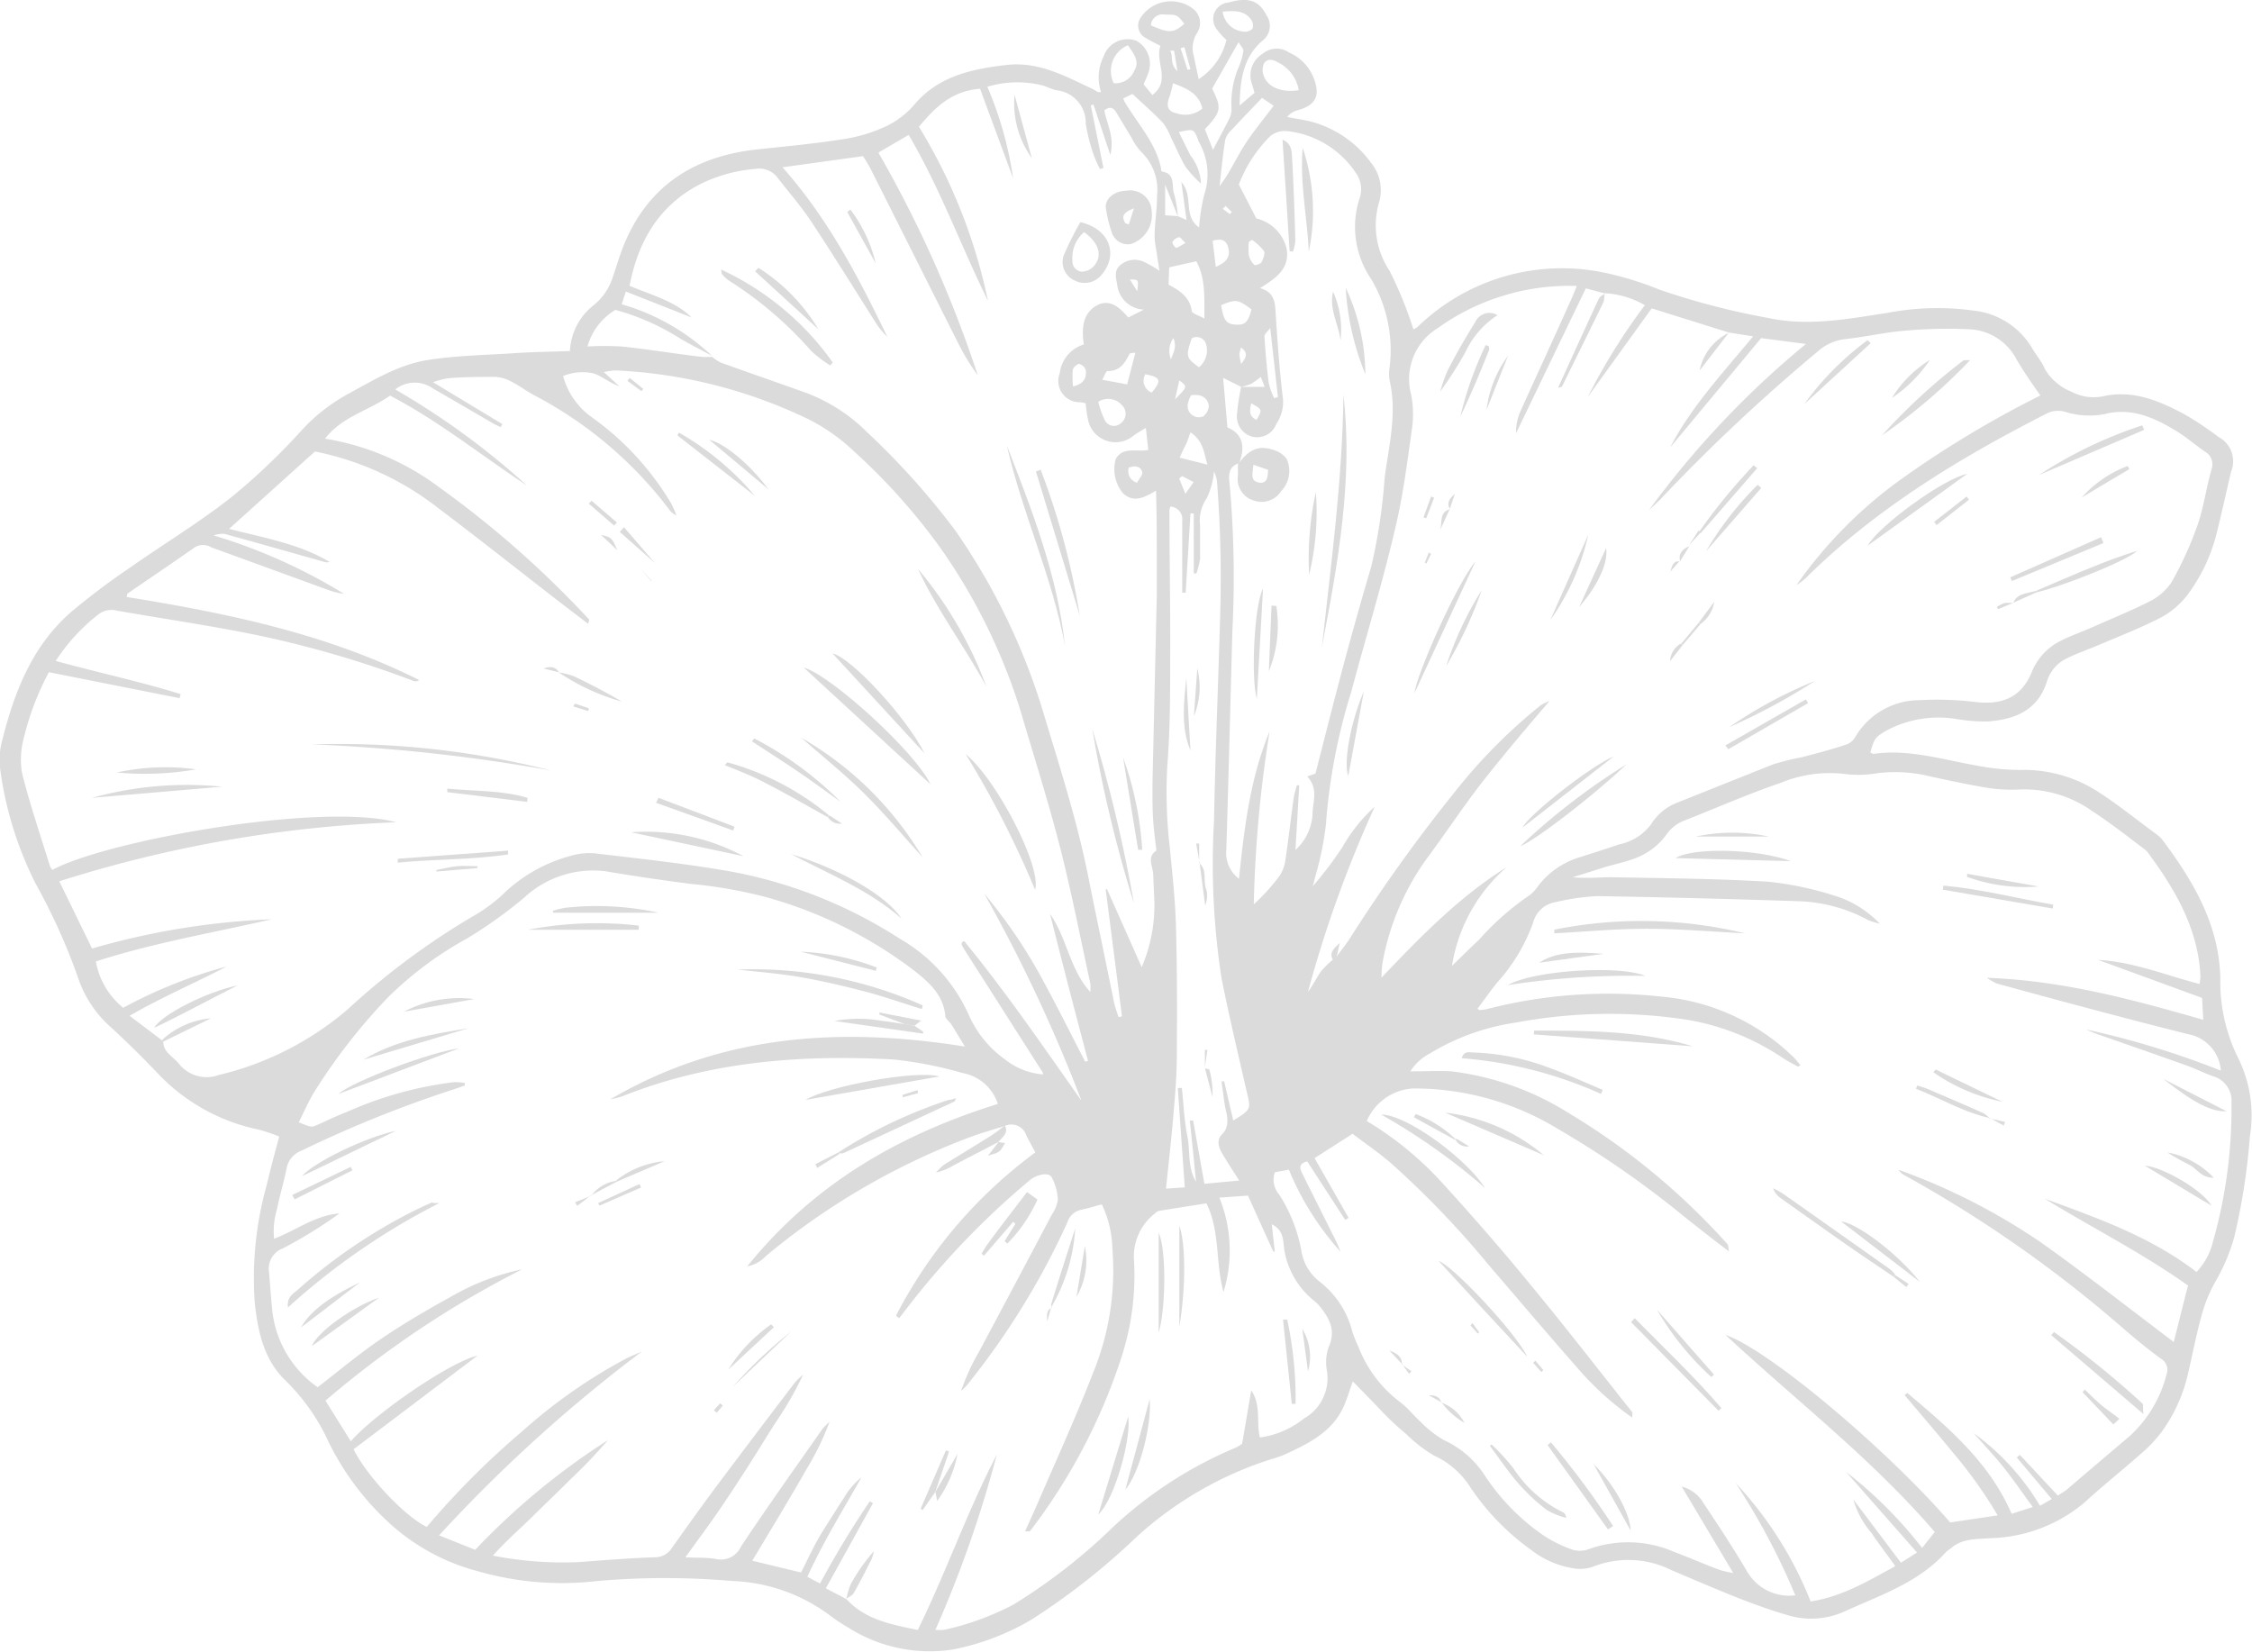 <svg xmlns="http://www.w3.org/2000/svg" viewBox="0 0 177.82 130.45"><defs><style>.cls-1{fill:#dbdbdb;}</style></defs><g id="Layer_2" data-name="Layer 2"><g id="OBJECTS"><path class="cls-1" d="M45,27.72a4.91,4.91,0,0,1,1.9-3.64,4.62,4.62,0,0,0,1.47-2.15c.27-.78.5-1.58.8-2.36,1.88-4.81,5.54-7.22,10.61-7.77,2.31-.25,4.64-.46,6.93-.83a12.24,12.24,0,0,0,3.4-1.07,6.8,6.8,0,0,0,2.14-1.7C74.14,6,76.74,5.45,79.47,5.13,82,4.84,84.08,6,86.22,7c.17.08.32.19.48.27a1.27,1.27,0,0,0,.24,0,3.7,3.7,0,0,1,.2-2.81,2,2,0,0,1,2.59-1.24,2.08,2.08,0,0,1,.91,2.62c-.08.26-.21.5-.34.82l.69.84c1.51-1.13.18-2.61.64-3.88-.4-.21-.78-.38-1.12-.6a1.1,1.1,0,0,1-.42-1.66,2.87,2.87,0,0,1,4-.75,1.43,1.43,0,0,1,.43,2,2.2,2.2,0,0,0-.25,1.84c.11.57.24,1.14.38,1.8a5.12,5.12,0,0,0,2.19-3.09,6.1,6.1,0,0,1-.79-.88A1.31,1.31,0,0,1,97,.2c1.56-.45,2.41-.17,3,1a1.46,1.46,0,0,1-.3,2c-1.5,1.29-1.78,3-1.82,5.13l1.18-1c-.09-.32-.17-.58-.25-.83a2,2,0,0,1,.91-2.27,1.71,1.71,0,0,1,2.07-.08,3.65,3.65,0,0,1,2,2.17c.45,1.28.05,2-1.28,2.37a1.54,1.54,0,0,0-.87.55c.62.12,1.25.21,1.87.36a8.6,8.6,0,0,1,4.74,3.24,3.44,3.44,0,0,1,.64,3.15,6.45,6.45,0,0,0,.83,5.39A31,31,0,0,1,111.6,26a1.11,1.11,0,0,0,.33-.18A16.35,16.35,0,0,1,127,21.6a25.54,25.54,0,0,1,4,1.26,58.22,58.22,0,0,0,8.63,2.25c3.19.68,6.3.07,9.43-.41a21,21,0,0,1,6.81-.17,6.11,6.11,0,0,1,4.61,3c.33.56.77,1.06,1,1.64a4.3,4.3,0,0,0,2.1,1.77,3.74,3.74,0,0,0,2.67.31c2.31-.44,4.31.44,6.25,1.47a25.81,25.81,0,0,1,2.67,1.78,2.17,2.17,0,0,1,1,2.74c-.37,1.56-.71,3.14-1.1,4.7a13.66,13.66,0,0,1-2.32,5,6.64,6.64,0,0,1-2.08,1.8c-1.56.81-3.21,1.45-4.83,2.14-.86.37-1.74.67-2.57,1.07a3,3,0,0,0-1.63,1.82c-.71,2.32-2.54,3.05-4.72,3.2a13.48,13.48,0,0,1-2.36-.18,8.7,8.7,0,0,0-5.68.94c-.81.5-.88.57-1.2,1.7.08,0,.17.11.24.1,2.8-.4,5.45.45,8.15.92a18.37,18.37,0,0,0,3.46.35,10.77,10.77,0,0,1,6.21,1.77c1.55,1,3,2.18,4.5,3.28a2.54,2.54,0,0,1,.51.47c2.44,3.27,4.48,6.7,4.57,10.94a13.5,13.5,0,0,0,1.41,6.29,10.19,10.19,0,0,1,.92,6.2,50.68,50.68,0,0,1-1.23,7.93,15.06,15.06,0,0,1-1.51,3.56,11.5,11.5,0,0,0-1.08,2.67c-.43,1.56-.73,3.15-1.1,4.72a12.52,12.52,0,0,1-2.09,4.5,11.39,11.39,0,0,1-1.63,1.7c-1.46,1.29-3,2.51-4.42,3.82a12,12,0,0,1-7.42,2.81c-1.11.09-2.25,0-3.16.83a3,3,0,0,0-.34.25c-2.18,2.45-5.24,3.43-8.1,4.74a6.38,6.38,0,0,1-4.51.23c-1.29-.37-2.56-.84-3.82-1.33-1.77-.7-3.52-1.46-5.27-2.2a7.61,7.61,0,0,0-6.23-.25,3.15,3.15,0,0,1-1.62.09,7.24,7.24,0,0,1-3.27-1.47,19.1,19.1,0,0,1-4.81-5,6.64,6.64,0,0,0-2.8-2.41,11.05,11.05,0,0,1-2.19-1.69c-.71-.59-1.39-1.22-2-1.87s-1.47-1.52-2.23-2.3c-.24.66-.44,1.35-.73,2-.9,2-2.77,2.91-4.64,3.77a7.61,7.61,0,0,1-1,.35,28.63,28.63,0,0,0-10.67,6.13,54.67,54.67,0,0,1-8.3,6.54,19.46,19.46,0,0,1-6.23,2.38,12,12,0,0,1-8.29-1.74,15.13,15.13,0,0,1-1.5-1,13.7,13.7,0,0,0-7.66-2.67,61.63,61.63,0,0,0-10.61,0,24,24,0,0,1-9.42-.76,16.6,16.6,0,0,1-7.23-4,21.41,21.41,0,0,1-4.59-6.21A16.08,16.08,0,0,0,22.53,109c-1.69-1.64-2.16-3.83-2.41-6.07a27.19,27.19,0,0,1,.93-9.32c.3-1.25.62-2.49,1-3.86a12.93,12.93,0,0,0-1.62-.55,15.18,15.18,0,0,1-8.11-4.59c-1.16-1.2-2.34-2.38-3.57-3.5a9,9,0,0,1-2.58-3.89,48.38,48.38,0,0,0-3.36-7.45A28.35,28.35,0,0,1,0,60.63a5.82,5.82,0,0,1,.18-2.19C1.14,54.62,2.55,51,5.6,48.34a55.37,55.37,0,0,1,4.67-3.52c2.66-1.87,5.46-3.56,8-5.56A50.94,50.94,0,0,0,23.8,34a14.15,14.15,0,0,1,3.57-2.83c2.09-1.13,4.13-2.41,6.52-2.76,2.06-.31,4.16-.37,6.25-.49C41.72,27.8,43.29,27.78,45,27.72ZM93,17.07l.69.3c-.14-1-.26-1.91-.41-3,1,1.12.1,2.67,1.4,3.59a15.25,15.25,0,0,1,.41-2.6,5.09,5.09,0,0,0-.46-4.21L94.59,11c-.34-.83-.34-.83-1.51-.57L94,12.28a3.83,3.83,0,0,1,.83,2.22,9.85,9.85,0,0,1-1.21-1.31c-.44-.75-.77-1.56-1.16-2.34a4.67,4.67,0,0,0-.66-1.18c-.72-.75-1.51-1.44-2.38-2.25l-.73.35c.06.14.07.19.09.23,1,1.72,2.48,3.24,2.9,5.3,0,.09,0,.24.09.25,1.09.18.71,1.16.94,1.77A8.51,8.51,0,0,1,93,17.08l-1-2.5V17ZM97.8,36.58c-.86.33-.78,1-.7,1.74a83.12,83.12,0,0,1,.21,11.49c-.16,5.77-.3,11.54-.48,17.3a2.55,2.55,0,0,0,1,2.28c.42-4,.88-7.94,2.42-11.64A99.19,99.19,0,0,0,99,71.41a16,16,0,0,0,2-2.2,2.94,2.94,0,0,0,.49-1.26c.25-1.64.43-3.29.66-4.94.05-.35.17-.68.25-1l.19,0-.3,5.11a4.15,4.15,0,0,0,1.35-2.81c0-1,.5-2-.42-3l.65-.22c.74-2.89,1.46-5.75,2.22-8.6.7-2.59,1.42-5.17,2.18-7.73a44.45,44.45,0,0,0,1.06-7c.33-2.55,1-5.09.4-7.69a3.19,3.19,0,0,1,0-1.11,11,11,0,0,0-1.47-6.94,7.29,7.29,0,0,1-.92-6.32,2.19,2.19,0,0,0-.25-2,7.49,7.49,0,0,0-5.39-3.34,1.84,1.84,0,0,0-1.4.39,10.8,10.8,0,0,0-2.48,3.82l1.38,2.68a3.21,3.21,0,0,1,2.4,2.43c.24,1.54-.85,2.3-2.11,3.07,1,.28,1.17.93,1.22,1.72.15,2.35.31,4.7.59,7a3,3,0,0,1-.52,2,1.61,1.61,0,0,1-1.94,1,1.64,1.64,0,0,1-1.17-1.7A17.81,17.81,0,0,1,98,30.55h1.86l-.31-.79a6.05,6.05,0,0,1-.76.55,5,5,0,0,1-.78.24l-1.43-.71.34,3.91c1.27.53,1.41,1.6.9,2.88Zm-41.57-8.4a3.64,3.64,0,0,0,.68.45c2.14.77,4.28,1.51,6.43,2.28a13.49,13.49,0,0,1,5.15,3.24,59.37,59.37,0,0,1,6.94,7.74,50.75,50.75,0,0,1,7,14.53c1.29,4.29,2.67,8.55,3.54,13,.65,3.26,1.35,6.51,2,9.76a11.58,11.58,0,0,0,.36,1.14l.26-.07c-.42-3.32-.85-6.65-1.28-10l.09-.06,2.75,6.18a12.39,12.39,0,0,0,1-5.2l-.09-2.07c0-.66-.55-1.39.25-1.94-.08-.69-.17-1.37-.23-2.06S91,63.6,91,62.87c0-.33,0-.65,0-1q.17-7.41.34-14.81c0-1,0-1.94,0-2.91,0-1.73,0-3.47-.06-5.41-1,.61-1.79.95-2.6.22a3,3,0,0,1-.58-2.72c.57-1,1.66-.53,2.57-.71l-.19-1.74a10.71,10.71,0,0,0-1,.63,2.21,2.21,0,0,1-3.58-1.34,9.59,9.59,0,0,1-.17-1.23,2.56,2.56,0,0,0-.41-.09,1.68,1.68,0,0,1-1.64-2.29,2.7,2.7,0,0,1,1.9-2.27c-.2-1.32-.07-2.54,1.12-3.13,1-.47,1.75.26,2.39,1l1.23-.62a2.22,2.22,0,0,1-2.11-2c-.1-.54-.26-1.11.27-1.53a1.73,1.73,0,0,1,1.85-.24,9.75,9.75,0,0,1,1.22.7c-.11-.74-.2-1.27-.28-1.81a5,5,0,0,1-.1-.94c0-1,.2-2.1.19-3.16A4.16,4.16,0,0,0,90.12,12a4.6,4.6,0,0,1-.78-1.14c-.41-.67-.81-1.35-1.21-2-.24-.4-.54-.45-.93-.15.18,1.07.83,2.09.47,3.52L86.34,8.25l-.21.07,1,4.94-.27.09a9.29,9.29,0,0,1-.52-1.17,14.79,14.79,0,0,1-.61-2.42,2.57,2.57,0,0,0-2.29-2.63c-.4-.07-.78-.3-1.18-.4a8.27,8.27,0,0,0-4.3.12A28.61,28.61,0,0,1,80,14.09c-.87-2.37-1.75-4.73-2.61-7.08-2.27.17-3.58,1.5-4.83,3a43.18,43.18,0,0,1,5.45,13.74c-2.14-4.33-3.78-8.89-6.26-13.1l-2.39,1.4a94.9,94.9,0,0,1,7.85,17.59,17.68,17.68,0,0,1-1.56-2.56c-2.31-4.58-4.6-9.17-6.91-13.75a11.26,11.26,0,0,0-.6-1l-6.35.88c3.62,4.09,6,8.68,8.27,13.38a5.86,5.86,0,0,1-1-1.25c-1.66-2.62-3.29-5.25-5-7.84-.79-1.19-1.74-2.28-2.62-3.41a1.81,1.81,0,0,0-1.81-.75,11.89,11.89,0,0,0-4.4,1.23c-3.25,1.71-4.85,4.53-5.52,8,1.76.74,3.56,1.19,4.9,2.5l-5.19-2.05-.33,1c.47.16.88.27,1.26.42a17.42,17.42,0,0,1,5.86,3.65c-.85-.46-1.71-.89-2.54-1.38a18.67,18.67,0,0,0-5.08-2.24,4.91,4.91,0,0,0-2.2,2.89,23.9,23.9,0,0,1,2.69,0c2,.21,3.95.53,5.92.77A5.87,5.87,0,0,0,56.23,28.18Zm80.29-1.92,0,0-6.1-1.91-5.05,7a48.35,48.35,0,0,1,4.51-7.25,7.08,7.08,0,0,0-3.24-.95l0,0-1.42-.38c-1.89,3.91-3.7,7.68-5.51,11.44a4,4,0,0,1,.34-1.72c1.33-2.95,2.69-5.88,4-8.82.15-.32.27-.64.46-1.09a17.84,17.84,0,0,0-11,3.34,4.71,4.71,0,0,0-2.08,5.26,8.17,8.17,0,0,1,.07,2.61c-.38,2.69-.72,5.41-1.35,8-1,4.3-2.31,8.55-3.45,12.83a46.23,46.23,0,0,0-2,10.44,23.65,23.65,0,0,1-.78,3.92c-.08.33-.17.65-.26,1A29.4,29.4,0,0,0,106,66.89a12.79,12.79,0,0,1,2.55-3.19,94.55,94.55,0,0,0-5.27,14.62c.38-.5.65-1.07,1-1.58a7,7,0,0,1,.94-.94l.29-.23c.33-.45.68-.88,1-1.35a126.74,126.74,0,0,1,8.32-11.63,42.58,42.58,0,0,1,6.84-6.91,4,4,0,0,1,.68-.32c-1.72,2-3.41,4-5,6s-3,4.15-4.5,6.18a20.1,20.1,0,0,0-3.7,8.57,10.52,10.52,0,0,0-.07,1.09c3.17-3.32,6.18-6.41,9.91-8.74a13,13,0,0,0-4.34,7.81c.81-.79,1.47-1.44,2.14-2.07a21.41,21.41,0,0,1,3.94-3.48,2.59,2.59,0,0,0,.67-.69,6.49,6.49,0,0,1,3.37-2.35c1-.32,2-.63,3.06-1a4.16,4.16,0,0,0,2.54-1.59,4.18,4.18,0,0,1,2.12-1.73c2.5-1,5-2,7.51-3a19.81,19.81,0,0,1,2.3-.57c1.17-.31,2.34-.61,3.49-1a1.35,1.35,0,0,0,.71-.6,5.87,5.87,0,0,1,5-2.9,25.77,25.77,0,0,1,4.72.17c2.07.18,3.45-.53,4.21-2.39a4.71,4.71,0,0,1,2.19-2.42c.86-.45,1.79-.76,2.68-1.16,1.49-.66,3-1.27,4.43-2A4.44,4.44,0,0,0,171.45,46a27.79,27.79,0,0,0,2.06-4.51c.5-1.42.7-3,1.11-4.41a1.16,1.16,0,0,0-.52-1.42c-.84-.58-1.61-1.27-2.5-1.77-1.67-1-3.43-1.71-5.43-1.19a6.46,6.46,0,0,1-3.18-.2,2,2,0,0,0-1.45.19c-6.91,3.53-13.48,7.52-19,13a4.76,4.76,0,0,1-.68.5,35,35,0,0,1,8.61-8.6,81.07,81.07,0,0,1,10.64-6.36c-.7-1-1.36-1.94-1.91-2.9A4.4,4.4,0,0,0,155.46,26a36.45,36.45,0,0,0-5,.11c-1.58.12-3.13.49-4.7.66a3.91,3.91,0,0,0-2.25,1,143.08,143.08,0,0,0-12.37,11.62c-.3.31-.63.6-.94.9a72,72,0,0,1,12.4-13.13l-3.54-.46-7.18,8.63c1.65-3.2,4.11-5.82,6.55-8.77ZM12.78,82.14l.11.11c0,.85.79,1.19,1.24,1.75a2.78,2.78,0,0,0,3.13.89,24.27,24.27,0,0,0,10.21-5.2,57.85,57.85,0,0,1,9.81-7.3,12.5,12.5,0,0,0,2.67-2A12.16,12.16,0,0,1,45,67.6a5.1,5.1,0,0,1,2.2-.19c3.51.42,7,.79,10.51,1.41a37,37,0,0,1,13.38,5.33,13.13,13.13,0,0,1,5.41,6,8.5,8.5,0,0,0,2.85,3.5,5.5,5.5,0,0,0,3,1.19.61.61,0,0,0,0-.13l-6.12-9.6c-.1-.15-.19-.31-.28-.47a.23.23,0,0,1,0-.14.21.21,0,0,1,0-.11s.06,0,.18-.08c3.29,4,6.24,8.33,9.26,12.6a122.21,122.21,0,0,0-7.67-16.34,40.55,40.55,0,0,1,4.38,6.38c1.25,2.27,2.4,4.59,3.59,6.89l.22-.07c-1-3.8-2-7.6-3-11.61,1.38,2,1.54,4.36,3.18,6.17a3.82,3.82,0,0,0,0-.69c-.78-3.56-1.47-7.14-2.37-10.67s-2.09-7.28-3.16-10.91A46,46,0,0,0,74.35,43.4a48.35,48.35,0,0,0-6.82-7.67,15.28,15.28,0,0,0-3.6-2.58,39.08,39.08,0,0,0-15.31-3.9,5.49,5.49,0,0,0-.94.13l1.21,1.11c-.75-.25-1.35-.78-2-1a4.1,4.1,0,0,0-2.43.2,5.88,5.88,0,0,0,2.19,3.2A22.44,22.44,0,0,1,53,39.76a7.72,7.72,0,0,1,.41.93,1.27,1.27,0,0,1-.58-.47,31.94,31.94,0,0,0-10.63-9c-.61-.32-1.17-.75-1.79-1.07a3,3,0,0,0-1.28-.39c-1.26,0-2.52,0-3.77.11a6.89,6.89,0,0,0-1.17.31l5.48,3.31-.14.24c-.22-.11-.45-.21-.67-.34-1.57-.91-3.13-1.83-4.7-2.73a2.47,2.47,0,0,0-2.95.09,60.33,60.33,0,0,1,10.4,7.59c-3.61-2.38-7-5.12-10.81-7.1-1.7,1.2-3.8,1.65-5.13,3.4a20.51,20.51,0,0,1,9,3.83A79,79,0,0,1,46.52,48.92s0,.13-.09.33l-1.89-1.44c-3.34-2.58-6.65-5.21-10-7.74a23.26,23.26,0,0,0-9.67-4.42l-6.78,6.11c2.73.71,5.5,1.16,7.93,2.61a.65.65,0,0,1-.41,0c-2.64-.74-5.28-1.5-7.92-2.22a2.26,2.26,0,0,0-.82.13,43.56,43.56,0,0,1,10.29,4.61,5.72,5.72,0,0,1-1.31-.33l-9.17-3.34a1.24,1.24,0,0,0-1.3,0c-1.75,1.23-3.52,2.42-5.28,3.63-.06,0-.06.16-.1.29,8,1.29,15.83,2.91,23.1,6.56a.49.49,0,0,1-.42.08,82.17,82.17,0,0,0-12.3-3.61c-3.69-.76-7.42-1.3-11.14-1.95a1.68,1.68,0,0,0-1.45.28A14.87,14.87,0,0,0,4.4,52.19c3.34.92,6.65,1.62,9.86,2.62l-.08.32L3.86,53.08a21.72,21.72,0,0,0-2,5.28,6.32,6.32,0,0,0-.11,2.73c.62,2.46,1.44,4.86,2.19,7.29a1.1,1.1,0,0,0,.2.31c4.26-2.32,21.22-5.36,27.14-3.76A100.51,100.51,0,0,0,4.68,69.59L7.27,74.9a59.07,59.07,0,0,1,14.18-2.31c-4.64,1.07-9.34,1.86-13.88,3.33a6.06,6.06,0,0,0,2.16,3.66,36.88,36.88,0,0,1,8.17-3.26c-2.48,1.29-5.06,2.39-7.67,3.89Zm54.05,44.13,0,0c1.51,1.64,3.54,2,5.64,2.44,2.27-4.64,3.92-9.4,6.24-13.85a92.83,92.83,0,0,1-4.85,13.84,3.76,3.76,0,0,0,.68,0,21.65,21.65,0,0,0,5.49-2,45.31,45.31,0,0,0,7.89-6.15,32.62,32.62,0,0,1,9.66-6.24,3.61,3.61,0,0,0,.5-.31l.72-4.21c.82,1.22.37,2.53.69,3.72a7.08,7.08,0,0,0,3.46-1.49,3.66,3.66,0,0,0,1.83-3.75,3.64,3.64,0,0,1,.13-1.89c.63-1.39,0-2.39-.82-3.37a5,5,0,0,0-.42-.37,6.54,6.54,0,0,1-2.25-3.88c-.12-.72,0-1.6-1-2.09l.24,2.16h-.12l-2-4.42-2.26.16a11.08,11.08,0,0,1,.33,7.45c-.65-2.29-.25-4.78-1.35-7l-3.73.59a.74.74,0,0,0-.35.22,4.3,4.3,0,0,0-1.65,3.49,20.89,20.89,0,0,1-1,7.92,45.91,45.91,0,0,1-7.21,13.68s-.15,0-.38,0c.32-.71.62-1.36.9-2,1.5-3.48,3.08-6.93,4.45-10.46a21.35,21.35,0,0,0,1.54-9.91A8.44,8.44,0,0,0,87,95.1c-.57.15-1.1.32-1.64.43a1.44,1.44,0,0,0-1.08,1,60.18,60.18,0,0,1-7.92,12.84,4.09,4.09,0,0,1-.47.46,17.3,17.3,0,0,1,1.39-3.05q2.91-5.44,5.79-10.9a2.65,2.65,0,0,0,.46-1.15,4.14,4.14,0,0,0-.5-1.79c-.23-.39-1.19-.21-1.75.28A64.33,64.33,0,0,0,71.84,103L71,104.09l-.25-.2A37.18,37.18,0,0,1,81.75,91c-.28-.53-.51-.94-.71-1.34a1.24,1.24,0,0,0-1.7-.75h0c-1,.32-2,.59-2.92.95a55.76,55.76,0,0,0-15.93,9.31A2.73,2.73,0,0,1,59,100c5.31-6.59,12.1-10.43,19.79-12.83A3.59,3.59,0,0,0,76,84.73a31.19,31.19,0,0,0-5.46-1.07c-7.31-.4-14.52.16-21.41,2.91a7.62,7.62,0,0,1-.94.24c8.72-5.13,18.12-5.74,28-4.17-.41-.66-.73-1.21-1.07-1.75-.15-.23-.46-.43-.48-.66-.14-1.69-1.33-2.7-2.5-3.62a34.43,34.43,0,0,0-11.8-5.81,37.52,37.52,0,0,0-5.76-1c-2.26-.29-4.51-.62-6.76-1a8,8,0,0,0-6.43,2.08,35.74,35.74,0,0,1-4.52,3.23,28.17,28.17,0,0,0-6.24,4.65,46.33,46.33,0,0,0-5.8,7.44c-.47.77-.83,1.61-1.24,2.42,1,.41,1,.42,1.54.17.77-.34,1.52-.71,2.29-1a29.43,29.43,0,0,1,8.44-2.34,5.93,5.93,0,0,1,.84.06v.21l-1,.34a94.1,94.1,0,0,0-11.89,4.8,1.85,1.85,0,0,0-1.18,1.4c-.21,1.08-.55,2.14-.76,3.23a6.11,6.11,0,0,0-.23,2.33c1.8-.7,3.27-1.86,5.16-2a35.6,35.6,0,0,1-4.47,2.76,1.7,1.7,0,0,0-1.09,1.84c.08.92.14,1.84.23,2.76a8.53,8.53,0,0,0,3.61,6.36c1.68-1.29,3.28-2.64,5-3.81s3.61-2.28,5.48-3.31a19.07,19.07,0,0,1,5.67-2.19,78,78,0,0,0-15.53,10.37l2,3.21c1.92-2.2,7.85-6.27,10-6.76l-9.78,7.39c1.07,2.16,4.08,5.33,5.78,6.13A64.78,64.78,0,0,1,41.26,113a41.66,41.66,0,0,1,8.08-5.67c.43-.23.89-.4,1.33-.6a118.18,118.18,0,0,0-16,14.51l2.85,1.14A55.91,55.91,0,0,1,48,113.72a40.51,40.51,0,0,1-2.93,3.07c-1,1-2,1.95-3,2.94s-2.09,1.91-3.15,3.11a28.92,28.92,0,0,0,6.77.51c2-.15,4-.31,6-.38a1.57,1.57,0,0,0,1.37-.75c1.21-1.7,2.42-3.4,3.67-5.07q3-4,6.05-8a5.05,5.05,0,0,1,.63-.59,26.9,26.9,0,0,1-2.13,3.71c-.75,1.17-1.47,2.36-2.22,3.53s-1.56,2.41-2.37,3.59-1.63,2.27-2.57,3.58c1,.06,1.75,0,2.48.15a1.74,1.74,0,0,0,1.91-1c2.07-3.12,4.25-6.17,6.4-9.24a4.85,4.85,0,0,1,.59-.61,21.1,21.1,0,0,1-1.81,3.73c-.71,1.25-1.44,2.48-2.17,3.71l-2.12,3.53,3.85.93c.35-.69.67-1.35,1-2s.77-1.37,1.18-2,.78-1.26,1.2-1.87a5.55,5.55,0,0,1,1.38-1.63c-1.44,2.58-3,5.06-4.26,7.84l1,.53a75,75,0,0,1,3.93-6.49l.25.15-3.72,6.72ZM173.88,78.8l-8.2-3c2.79.15,5.32,1.21,8,1.9a4.07,4.07,0,0,0,.07-.61c-.18-3.77-2-6.86-4.17-9.79a1.86,1.86,0,0,0-.42-.37c-1.31-1-2.6-2-3.94-2.87a9.25,9.25,0,0,0-5.91-1.71,12.41,12.41,0,0,1-2.51-.16c-1.46-.25-2.92-.56-4.38-.88a11.59,11.59,0,0,0-4.15-.26,8.73,8.73,0,0,1-2.65.06,10.14,10.14,0,0,0-5,.7c-2.59.89-5.12,2-7.66,3a3,3,0,0,0-1.31,1,5.38,5.38,0,0,1-2.64,2c-.74.28-1.52.43-2.28.66l-2.54.8c1.08.11,2.1,0,3.11,0,4.1.08,8.21.11,12.3.35a25.85,25.85,0,0,1,5.17,1.08,8.24,8.24,0,0,1,3.66,2.24,5.86,5.86,0,0,1-.9-.28,12.44,12.44,0,0,0-5.34-1.49q-8-.27-16.06-.41a18,18,0,0,0-3.31.48,2.17,2.17,0,0,0-1.75,1.58,14.2,14.2,0,0,1-2.73,4.63c-.6.7-1.12,1.47-1.68,2.21.11.06.15.1.18.1a4.68,4.68,0,0,0,.54-.07,38.26,38.26,0,0,1,13.73-1,17.07,17.07,0,0,1,10.56,4.84c.17.18.32.38.49.59-.12.07-.18.12-.2.1-.4-.22-.81-.43-1.19-.68a19.29,19.29,0,0,0-7.46-3,40.25,40.25,0,0,0-13.63.21,18,18,0,0,0-6.78,2.44,4,4,0,0,0-1.54,1.41c1.23,0,2.26-.06,3.27,0a22.51,22.51,0,0,1,9.25,3.3,54.4,54.4,0,0,1,12.52,10.34c.06.07.05.21.13.58-1.33-1-2.47-1.9-3.59-2.79a76,76,0,0,0-9.95-6.9,21.79,21.79,0,0,0-11.42-3.18,4.25,4.25,0,0,0-3.65,2.57,26.33,26.33,0,0,1,5.9,4.82c2.4,2.63,4.75,5.32,7,8.07,2.75,3.32,5.38,6.73,8.06,10.1.05.07,0,.21,0,.43a23.45,23.45,0,0,1-4.39-4c-2.36-2.68-4.66-5.4-7-8.12a72.14,72.14,0,0,0-7.69-8c-.94-.81-2-1.53-3-2.29l-3,1.92,2.69,4.72-.27.16-3-4.62c-.77.19-.55.63-.37,1,.88,1.78,1.78,3.56,2.66,5.33.13.26.23.54.35.81a22.43,22.43,0,0,1-4.09-6.49l-1.11.21a1.8,1.8,0,0,0,.37,1.79,12.36,12.36,0,0,1,1.72,4.36,3.82,3.82,0,0,0,1.43,2.47,7.21,7.21,0,0,1,2.61,4,11.12,11.12,0,0,0,.47,1.15,9.91,9.91,0,0,0,3.3,4.38c.59.43,1,1,1.6,1.54a8.46,8.46,0,0,0,1.84,1.45,7.62,7.62,0,0,1,3.22,2.77,17.2,17.2,0,0,0,4.64,4.75,10.24,10.24,0,0,0,2.22,1.11,2,2,0,0,0,1.34,0,9.12,9.12,0,0,1,6.81.22c1.22.45,2.42,1,3.63,1.43a8.09,8.09,0,0,0,1,.22l-4.07-6.82a2.78,2.78,0,0,1,1.72,1.3c1.18,1.77,2.35,3.55,3.43,5.38a3.83,3.83,0,0,0,3.82,1.9,54.45,54.45,0,0,0-4.71-8.86,29.49,29.49,0,0,1,5.92,9.35c2.5-.39,4.54-1.62,6.68-2.79-.7-1-1.32-1.79-1.88-2.63a6.87,6.87,0,0,1-1.43-2.64l3.76,5,1.27-.81-5.6-6.36a33.72,33.72,0,0,1,6,6l1-1.26c-5-5.81-11-10.42-16.52-15.56,3.41,1.17,12.71,9,17.74,14.81l3.75-.56a36,36,0,0,0-3.57-5c-1.24-1.52-2.52-3-3.78-4.5l.21-.17c3.23,2.73,6.48,5.46,8.24,9.55l1.67-.54c-.81-1.11-1.51-2.13-2.28-3.1s-1.58-1.82-2.38-2.73a19.36,19.36,0,0,1,5.23,5.73l.93-.53-2.76-3.28.24-.21,3,3.22c.28-.19.53-.33.74-.5,1.65-1.42,3.32-2.83,5-4.26a9.94,9.94,0,0,0,2.85-4.84,1,1,0,0,0-.42-1.19c-1-.72-1.91-1.48-2.83-2.26a99.68,99.68,0,0,0-17.29-12.16,2.6,2.6,0,0,1-.36-.21,1.63,1.63,0,0,1-.27-.31,49.58,49.58,0,0,1,11.41,5.85c3.48,2.49,6.86,5.13,10.32,7.75.38-1.49.75-3,1.13-4.46-3.61-2.56-7.56-4.56-11.33-6.86,4.17,1.53,8.37,3,12,5.79A5.27,5.27,0,0,0,174.75,98a38.52,38.52,0,0,0,1.45-10.94A2,2,0,0,0,174.79,85c-.7-.24-1.37-.59-2.07-.84-2.32-.83-4.64-1.64-7-2.46-.35-.12-.7-.27-1-.41a68.43,68.43,0,0,1,10.64,3.25,3.16,3.16,0,0,0-2.59-2.88c-5-1.25-10.08-2.62-15.11-4a4.82,4.82,0,0,1-.78-.45c6,.22,11.51,1.71,17.09,3.32Zm-76.5,9.68c1.43-.89,1.39-.88,1.07-2.25-.69-3-1.4-6-2-9a59.34,59.34,0,0,1-.59-12.42c.1-5.35.33-10.7.48-16.05a97.12,97.12,0,0,0-.25-10.79,3.17,3.17,0,0,0-.23-.75,6.37,6.37,0,0,1-.56,2.1,3.12,3.12,0,0,0-.54,2.19c0,.87,0,1.75,0,2.63a6.81,6.81,0,0,1-.29,1.14l-.21,0V40.55H94l-.38,6.25h-.27V45.27c0-1.39,0-2.77,0-4.15A1,1,0,0,0,92.42,40a1.36,1.36,0,0,0-.08.28c0,3.83.08,7.66.06,11.49,0,2.91,0,5.82-.23,8.72a37.42,37.42,0,0,0,.19,6.35c.2,2.06.43,4.13.49,6.19.1,3.46.1,6.92.07,10.38,0,1.52-.13,3-.26,4.55-.16,1.92-.38,3.83-.59,5.9l1.48-.1L93,85.91l.32,0c.14,1.26.18,2.54.43,3.78s0,2.49.69,3.62c-.16-1.61-.32-3.22-.49-4.83l.26,0,.89,5,2.75-.26c-.48-.75-.93-1.43-1.34-2.13-.3-.5-.47-1.08,0-1.54s.47-1.1.31-1.76-.25-1.6-.37-2.4l.21,0ZM97.8,3.33,95.71,7c.77,1.54.73,1.82-.57,3.2l.64,1.64c.51-1,.93-1.74,1.32-2.54a1.6,1.6,0,0,0,.14-.78,7.26,7.26,0,0,1,.62-3.34A4.92,4.92,0,0,0,98.18,4C98.21,3.87,98,3.68,97.8,3.33Zm1.85,4.4c-.85.89-1.62,1.68-2.37,2.5a1.73,1.73,0,0,0-.53.78c-.2,1.22-.31,2.45-.45,3.68.78-1,1.29-2.16,1.94-3.19s1.52-2.07,2.33-3.15ZM92.27,22.48c.89.46,1.69,1,1.83,2.07,0,.2.52.34,1,.6,0-1.74.08-3.23-.64-4.52l-2.14.48ZM102.55,7.12a3,3,0,0,0-1.65-2.2c-.4-.24-.85-.31-1.1.1a1.26,1.26,0,0,0,0,1C100.14,6.92,101.24,7.33,102.55,7.12ZM94.94,8.57c-.3-1.24-1.29-1.6-2.32-2a9.55,9.55,0,0,1-.25,1c-.32.79-.19,1.23.57,1.39A2.1,2.1,0,0,0,94.94,8.57Zm-5.87-5a2.2,2.2,0,0,0-1.13,3,1.6,1.6,0,0,0,1.63-1C90,4.88,89.56,4.28,89.07,3.59ZM96.42,24.1c.2,1.2.41,1.48,1.12,1.53s1-.11,1.28-1.2C97.74,23.63,97.59,23.61,96.42,24.1Zm-9.7,7.63a7.67,7.67,0,0,0,.49,1.4.81.81,0,0,0,1.28.3.94.94,0,0,0,.1-1.44A1.45,1.45,0,0,0,86.72,31.73ZM94,34.14c-.15.42-.25.74-.38,1s-.31.61-.47,1l2.19.55C95.05,35.7,95,34.8,94,34.14Zm-5-3.79.65-2.49c-.13,0-.42,0-.47.1-.37.73-.76,1.35-1.72,1.34-.14,0-.27.42-.43.69ZM96.54.92A1.83,1.83,0,0,0,98.2,2.5a.83.83,0,0,0,.7-.24.81.81,0,0,0-.12-.72C98.25.81,97.46.84,96.54.92ZM94.67,29a1.72,1.72,0,0,0,.56-1.83.77.77,0,0,0-1.13-.45C93.62,28.16,93.64,28.24,94.67,29ZM90.88,2c1.42.64,1.79.62,2.63-.12-.59-.77-.59-.71-1.54-.73A.92.92,0,0,0,90.88,2Zm9.42,23.9c-.24.32-.47.5-.46.65.08,1.23.18,2.46.34,3.68a5.46,5.46,0,0,0,.43,1.21l.3-.08C100.71,29.63,100.52,27.88,100.3,25.92Zm-6.25,5.29c-.26.55-.49,1.12.09,1.59a.91.91,0,0,0,.85.11,1.11,1.11,0,0,0,.46-.87C95.33,31.36,94.81,31.1,94.05,31.21ZM96,21.07c.83-.34,1.15-.79,1-1.44s-.48-.83-1.25-.62Zm2.89-2.15-.28.18a5.45,5.45,0,0,0,0,1.07,1.56,1.56,0,0,0,.44.75c.07.06.49-.08.57-.23s.3-.66.19-.86A4.73,4.73,0,0,0,98.84,18.92ZM84.73,30.52c.94-.24,1.07-.76,1-1.3a.72.72,0,0,0-.52-.48c-.16,0-.46.27-.5.46A6.86,6.86,0,0,0,84.73,30.52Zm5.73-1A1,1,0,0,0,90.94,31C91.74,30.05,91.66,29.79,90.46,29.56Zm-.66,8.56c.14-.27.46-.6.39-.82-.12-.41-.54-.54-1.06-.33A.94.94,0,0,0,89.8,38.12Zm9-6.29c-.09.54-.26,1.06.42,1.37C99.69,32.34,99.69,32.34,98.77,31.83Zm-5.46,5.8-.23.2.49,1.2.65-.92Zm.43-32.08L94,5.47l-.48-1.75-.3.09ZM92.46,28.38c.15-.49.5-.94.19-1.69A1.8,1.8,0,0,0,92.46,28.38Zm1.15-9.2c-.25-.22-.42-.47-.52-.45a.9.9,0,0,0-.53.4c0,.07.22.45.32.44S93.28,19.37,93.61,19.18ZM89.8,23c.11-.93.11-.93-.58-.93ZM92.71,4,92.39,4c.29.42-.08,1,.58,1.62Zm.07,27.53c1-1,1-1,.34-1.49ZM98,28.75c.38-.52.61-.84,0-1.31a2.87,2.87,0,0,0-.14.54A6,6,0,0,0,98,28.75Zm-1.2-12.5-.25.23c.18.14.37.29.56.42a.8.8,0,0,0,.15-.17C97.07,16.56,96.92,16.41,96.76,16.25Z"/><path class="cls-1" d="M105.25,75.8c-.37-.64.21-1,.54-1.35l-.25,1.12Z"/><path class="cls-1" d="M122.73,73.41a34.86,34.86,0,0,1,15.06.29c-2.76-.14-5.26-.36-7.75-.36s-4.87.23-7.31.36Z"/><path class="cls-1" d="M121.14,81.38c4.22,0,8.43,0,12.52,1.24l-12.55-.94Z"/><path class="cls-1" d="M119.05,77.79c2.06-1.18,8.83-1.59,10.87-.73A63.57,63.57,0,0,0,119.05,77.79Z"/><path class="cls-1" d="M126.42,86.38a33.24,33.24,0,0,0-11-2.82c.17-.6.6-.46.92-.45a18.57,18.57,0,0,1,6,1.21c1.43.52,2.81,1.15,4.21,1.74Z"/><path class="cls-1" d="M162.18,105.18a69.9,69.9,0,0,1,7,5.66c.08.09,0,.32.07.82l-7.28-6.23Z"/><path class="cls-1" d="M117.26,93.81a49.4,49.4,0,0,0-8.2-5.8C111,88,115.69,91.38,117.26,93.81Z"/><path class="cls-1" d="M149.53,100.82c-1.18-.8-2.38-1.59-3.55-2.41-1.78-1.24-3.56-2.51-5.33-3.77a1.66,1.66,0,0,1-.65-.81,6,6,0,0,1,.79.43c2.84,2,5.67,4,8.5,6a3.42,3.42,0,0,1,.36.4Z"/><path class="cls-1" d="M120.59,107.13q-3.53-3.78-7-7.57C114.78,100,119.72,105.27,120.59,107.13Z"/><path class="cls-1" d="M141.42,68l-9.11-.24C133.63,66.91,138.67,67,141.42,68Z"/><path class="cls-1" d="M121.9,91.22l-7.79-3.36A14.68,14.68,0,0,1,121.9,91.22Z"/><path class="cls-1" d="M122.46,113.89a68.54,68.54,0,0,1,4.91,6.61l-.4.27-4.77-6.66Z"/><path class="cls-1" d="M129.08,104.09c2.3,2.35,4.7,4.6,6.84,7.1l-.22.21q-3.45-3.51-6.91-7Z"/><path class="cls-1" d="M117.77,114.06a15.55,15.55,0,0,1,1.74,1.9,9.88,9.88,0,0,0,3.91,3.46c.12.06.21.17.25.44a6.13,6.13,0,0,1-1.53-.62,15.56,15.56,0,0,1-2.22-2.07c-.82-.94-1.53-2-2.28-3Z"/><path class="cls-1" d="M162.08,71.74l-8.68-1.49.06-.32c2.93.27,5.79,1,8.67,1.51Z"/><path class="cls-1" d="M151.59,101.22l-6.21-4.77C146.64,96.58,149.86,99,151.59,101.22Z"/><path class="cls-1" d="M174.63,95.21l-5.27-3.16C170.59,92.09,173.86,93.89,174.63,95.21Z"/><path class="cls-1" d="M130.83,103.41l4.51,5.14-.22.18A22.53,22.53,0,0,1,130.83,103.41Z"/><path class="cls-1" d="M125.83,115.61c1.66,1.64,2.89,3.92,2.93,5.25Z"/><path class="cls-1" d="M170.81,85.19l5,2.56C174.67,87.81,173.28,87.14,170.81,85.19Z"/><path class="cls-1" d="M157.14,88.29c-2.09-.45-3.89-1.56-5.85-2.31l.09-.26a7.63,7.63,0,0,1,.81.26c1.48.64,3,1.28,4.44,1.93a2.37,2.37,0,0,1,.49.41Z"/><path class="cls-1" d="M155.33,69l5.64,1a13.4,13.4,0,0,1-5.65-.76Z"/><path class="cls-1" d="M152.84,84.45,158.11,87a14.56,14.56,0,0,1-5.45-2.33Z"/><path class="cls-1" d="M139.68,66.06h-5.79A13.78,13.78,0,0,1,139.68,66.06Z"/><path class="cls-1" d="M126.63,75.32l-5.1.7C122.69,75.27,124.11,75.09,126.63,75.32Z"/><path class="cls-1" d="M171.14,91a6.76,6.76,0,0,1,3.66,2c-1,0-1.31-.69-1.88-1A19,19,0,0,1,171.14,91Z"/><path class="cls-1" d="M166.87,112.48l-2.43-2.55.18-.2c.43.41.85.84,1.3,1.22s1,.73,1.43,1.09Z"/><path class="cls-1" d="M114.88,90l-3.24-1.78.15-.25a9.18,9.18,0,0,1,3.16,2Z"/><path class="cls-1" d="M113.79,110.75a3.25,3.25,0,0,1,1.84,1.6,5.91,5.91,0,0,1-1.82-1.63Z"/><path class="cls-1" d="M149.65,100.69l1.06.7-.19.24-1-.81Z"/><path class="cls-1" d="M116.27,104.48l.53.73-.12.09-.57-.64Z"/><path class="cls-1" d="M157.12,88.32l1.2.27-.1.29-1.08-.59Z"/><path class="cls-1" d="M110.7,107.7l-1-1.06c.77.28,1,.59,1,1.09Z"/><path class="cls-1" d="M121.23,107.44l.63.75-.15.15-.65-.72Z"/><path class="cls-1" d="M110.66,107.73l.79.55-.19.2-.56-.78Z"/><path class="cls-1" d="M115,89.91l1,.61a1,1,0,0,1-1.07-.53Z"/><path class="cls-1" d="M113.81,110.72l-1-.55c.48,0,.87.1,1,.58Z"/><path class="cls-1" d="M34.69,95a54.42,54.42,0,0,0-11.95,8.24c-.11-.81.39-1.06.72-1.35a42.3,42.3,0,0,1,9.15-6.24c.5-.25,1-.48,1.51-.7C34.19,95,34.3,95,34.69,95Z"/><path class="cls-1" d="M58.24,76.56a32.86,32.86,0,0,1,14.62,2.83l-.07.29c-1.53-.47-3-1-4.58-1.41s-3.33-.82-5-1.11S59.89,76.75,58.24,76.56Z"/><path class="cls-1" d="M79.33,98l.85-1.37L80,96.48,77.7,99.15,77.5,99c.16-.26.31-.53.49-.77,1-1.37,2.06-2.72,3.1-4.1l.83.59a12,12,0,0,1-2.38,3.48Z"/><path class="cls-1" d="M74.19,85,63.61,86.85C65.3,85.8,72.24,84.47,74.19,85Z"/><path class="cls-1" d="M86.72,119.59c.81-2.64,1.62-5.28,2.36-7.72C89.36,113.49,88.05,118.36,86.72,119.59Z"/><path class="cls-1" d="M91.49,97.32c.65,1.49.53,6.22,0,7.9Z"/><path class="cls-1" d="M66.2,91a37.33,37.33,0,0,1,8.72-4.15c.16,0,.32-.07.57-.13-.08.18-.09.24-.13.26l-8.79,4.09a1.17,1.17,0,0,1-.27,0Z"/><path class="cls-1" d="M36.25,82.78l-9.52,3.6C27.82,85.39,34,83.07,36.25,82.78Z"/><path class="cls-1" d="M31.25,89.3l-7.41,3.58C24.78,91.77,28.93,89.77,31.25,89.3Z"/><path class="cls-1" d="M37,81.19l-8.31,2.49C31.21,82.15,34.11,81.66,37,81.19Z"/><path class="cls-1" d="M102,110.85l-.69-6.65.33,0a29.72,29.72,0,0,1,.66,6.65Z"/><path class="cls-1" d="M90.78,110.48c.18,2-.79,5.84-1.92,7.14C89.54,115.1,90.14,112.87,90.78,110.48Z"/><path class="cls-1" d="M93.12,104.78v-8C93.62,98.16,93.65,101.65,93.12,104.78Z"/><path class="cls-1" d="M78.89,90.15,75.33,92a4.77,4.77,0,0,1-1.42.59A4.78,4.78,0,0,1,74.5,92c1.24-.78,2.51-1.54,3.75-2.32.38-.24.73-.53,1.09-.8h0c.33.61-.2.9-.49,1.28Z"/><path class="cls-1" d="M72.21,81l.68.46,0,.16-7-1a10.5,10.5,0,0,1,3.79,0c.6.06,1.2.17,1.79.25Z"/><path class="cls-1" d="M52,72.07H43.7l-.06-.14a6,6,0,0,1,1-.25A23,23,0,0,1,52,72.07Z"/><path class="cls-1" d="M62.45,105.16l-4.57,4.33A35.93,35.93,0,0,1,62.45,105.16Z"/><path class="cls-1" d="M29.93,102.47l-5.3,3.82C25,105.23,27.85,103.16,29.93,102.47Z"/><path class="cls-1" d="M41.67,73.42a29,29,0,0,1,8.77-.33v.33Z"/><path class="cls-1" d="M83.07,103.27A.54.54,0,0,1,83,103c.61-2,1.22-3.89,1.9-6A13.93,13.93,0,0,1,83,103.24Z"/><path class="cls-1" d="M69.15,76.66l-5.92-1.51a18.67,18.67,0,0,1,6,1.25Z"/><path class="cls-1" d="M28.44,101.25l-4.67,3.57C24.46,103.59,25.87,102.48,28.44,101.25Z"/><path class="cls-1" d="M23.08,94.36l4.61-2.22.14.27-4.57,2.3Z"/><path class="cls-1" d="M73.86,117.8l-1,1.43-.17-.08q1-2.31,2-4.62l.25.08-1.07,3.14Z"/><path class="cls-1" d="M57.5,108.16a12.2,12.2,0,0,1,3.39-3.58l.22.22Z"/><path class="cls-1" d="M66.83,126.27a5.9,5.9,0,0,1,.33-1.15A14.67,14.67,0,0,1,69,122.49a3.26,3.26,0,0,1-.18.63c-.45.9-.91,1.8-1.41,2.68-.11.19-.38.29-.58.44Z"/><path class="cls-1" d="M31.89,79.89a9.42,9.42,0,0,1,5.56-1Z"/><path class="cls-1" d="M73.86,117.8l0,0,1.75-3A9.36,9.36,0,0,1,74,118.52Z"/><path class="cls-1" d="M72.21,81l-.77-.13-2-.76,0-.16,3.29.64Z"/><path class="cls-1" d="M47.23,95l3.26-1.5.13.27L47.33,95.2Z"/><path class="cls-1" d="M85,102.4l.66-4A5.64,5.64,0,0,1,85,102.4Z"/><path class="cls-1" d="M48.61,93.25a7.2,7.2,0,0,1,3.87-1.56l-3.8,1.63Z"/><path class="cls-1" d="M103.28,108.29l-.45-3.36A4.23,4.23,0,0,1,103.28,108.29Z"/><path class="cls-1" d="M66.3,91.11l-1.77,1.11-.15-.29L66.2,91Z"/><path class="cls-1" d="M78.85,90.19l.51.07c-.42.73-.41.73-1.35,1l.88-1.14Z"/><path class="cls-1" d="M46.69,94.41a3,3,0,0,1,1.92-1.16l.07.07-2,1.06Z"/><path class="cls-1" d="M72.48,86.32l-1.21.33,0-.2,1.19-.37Z"/><path class="cls-1" d="M46.67,94.38l-1.09.84-.17-.28,1.28-.53Z"/><path class="cls-1" d="M83,103.24l-.31,1.11c0-.42-.13-.86.35-1.08Z"/><path class="cls-1" d="M57.07,111l-.48.56-.22-.21.5-.54Z"/><path class="cls-1" d="M81.73,70.26a76.33,76.33,0,0,0-5.48-10.71C78.67,61.51,82.28,68.47,81.73,70.26Z"/><path class="cls-1" d="M73.46,61.92l-10-9.21C65.69,53.36,72.37,59.5,73.46,61.92Z"/><path class="cls-1" d="M43.5,60.84a137.29,137.29,0,0,0-18.88-2.06A68,68,0,0,1,43.5,60.84Z"/><path class="cls-1" d="M63.26,58.25a26.49,26.49,0,0,1,9.59,9.45c-1.51-1.68-3-3.44-4.57-5S64.94,59.72,63.26,58.25Z"/><path class="cls-1" d="M72.49,44.93a31.26,31.26,0,0,1,5.4,9.29C76.18,51.07,74,48.2,72.49,44.93Z"/><path class="cls-1" d="M73,59.49,65.74,51.6C67.22,51.93,71.6,56.67,73,59.49Z"/><path class="cls-1" d="M49.83,65.72a16.26,16.26,0,0,1,8.88,1.89Z"/><path class="cls-1" d="M62.46,67.44c3.94,1.21,7.56,3.29,8.72,5.09C68.6,70.26,65.41,69,62.46,67.44Z"/><path class="cls-1" d="M7.27,63a28,28,0,0,1,10.27-.88Z"/><path class="cls-1" d="M65.35,64.52c-1.62-.89-3.21-1.82-4.85-2.66-1-.54-2.16-1-3.27-1.44.12-.12.19-.23.22-.22a21.45,21.45,0,0,1,8,4.18Z"/><path class="cls-1" d="M59.55,58.31a27.1,27.1,0,0,1,6.82,5c-1.13-.81-2.25-1.63-3.4-2.41s-2.39-1.57-3.59-2.36Z"/><path class="cls-1" d="M18.76,77.81c-2.39,1.2-4.45,2.34-6.58,3.35C12.71,80.14,16.36,78.3,18.76,77.81Z"/><path class="cls-1" d="M53.61,34.16a22.26,22.26,0,0,1,6,5l-6.12-4.78Z"/><path class="cls-1" d="M31.42,67.81l8.7-.64,0,.3c-2.89.43-5.82.36-8.72.65Z"/><path class="cls-1" d="M15.48,60.75A23.44,23.44,0,0,1,9.22,61,18,18,0,0,1,15.48,60.75Z"/><path class="cls-1" d="M41.63,63.32l-6.31-.77,0-.28c2.11.22,4.26.11,6.33.73Z"/><path class="cls-1" d="M60.69,38.65,56,34.72C57.18,35,59.18,36.61,60.69,38.65Z"/><path class="cls-1" d="M52,63l6,2.28-.11.3L51.8,63.39Z"/><path class="cls-1" d="M44.15,53.1a6.27,6.27,0,0,1,1.17.3c1.28.61,2.54,1.27,3.78,2a17,17,0,0,1-4.94-2.28Z"/><path class="cls-1" d="M12.78,82.14a6.49,6.49,0,0,1,3.88-1.73l-3.77,1.84Z"/><path class="cls-1" d="M49.27,41.63l2.44,2.83L48.94,42Z"/><path class="cls-1" d="M37.69,68.55l-3.23.27,0-.12c.54-.1,1.08-.25,1.62-.3s1.08,0,1.63,0Z"/><path class="cls-1" d="M46.71,39.54l2,1.72-.22.24-2-1.73Z"/><path class="cls-1" d="M50.56,44.87l.9,1-.05,0Z"/><path class="cls-1" d="M48.75,43.45l-1.3-1.22C48.3,42.44,48.3,42.44,48.75,43.45Z"/><path class="cls-1" d="M49.72,29.84l1.07.87-.14.18-1.11-.82Z"/><path class="cls-1" d="M45.4,55.56l1.1.37-.06.22-1.18-.37Z"/><path class="cls-1" d="M44.16,53.09l-1.24-.3c.51-.19.95-.17,1.23.31Z"/><path class="cls-1" d="M65.48,64.38l1,.65a1.09,1.09,0,0,1-1.11-.51Z"/><path class="cls-1" d="M148.6,34.38a47.17,47.17,0,0,1,6.41-5.9c.12-.09.34,0,.57-.06A44.13,44.13,0,0,1,148.6,34.38Z"/><path class="cls-1" d="M128.44,60.35c-2.85,2.68-7.41,6.14-8.39,6.46A52,52,0,0,1,128.44,60.35Z"/><path class="cls-1" d="M116.51,44.32c-1.58,3.42-3.16,6.84-4.82,10.41C111.83,53.29,115.05,46.05,116.51,44.32Z"/><path class="cls-1" d="M118.24,24.89a6.94,6.94,0,0,0-2.52,2.9,30.89,30.89,0,0,1-2,3.13,11.51,11.51,0,0,1,.58-1.65q1-1.95,2.19-3.84A1.22,1.22,0,0,1,118.24,24.89Z"/><path class="cls-1" d="M155.33,37.42l-7.85,5.66C148.32,41.54,153.52,37.75,155.33,37.42Z"/><path class="cls-1" d="M161,37.51a34.22,34.22,0,0,1,8.15-3.92l.16.35Z"/><path class="cls-1" d="M126.68,23.16a2.13,2.13,0,0,1-.06.68c-1.06,2.19-2.15,4.37-3.22,6.56a.31.31,0,0,1-.36.19c1.06-2.33,2.12-4.66,3.2-7,.08-.17.31-.28.48-.41Z"/><path class="cls-1" d="M127.42,59.73l-7.2,5.62C120.72,64.31,125.71,60.42,127.42,59.73Z"/><path class="cls-1" d="M160.74,46.67c1.52-.65,3-1.31,4.57-1.93,1.13-.47,2.29-.88,3.45-1.25-.73.74-5.67,2.73-7.93,3.28Z"/><path class="cls-1" d="M147.71,27.1l-5.24,4.81a22.74,22.74,0,0,1,5-5.05Z"/><path class="cls-1" d="M166.09,42.88l-7.23,3-.13-.29,7.17-3.17Z"/><path class="cls-1" d="M136.54,57.42a34.89,34.89,0,0,1,6.78-3.65A49.7,49.7,0,0,1,136.54,57.42Z"/><path class="cls-1" d="M107.69,54.59l-1.23,6.69C106.06,60.22,106.65,57,107.69,54.59Z"/><path class="cls-1" d="M136.24,58.86l6.35-3.63.18.29-6.3,3.64Z"/><path class="cls-1" d="M125.41,42.22a18.67,18.67,0,0,1-3,6.75Z"/><path class="cls-1" d="M117.56,27.33c0,.12.07.26,0,.36-.7,1.74-1.42,3.49-2.25,5.19a28.22,28.22,0,0,1,2-5.63Z"/><path class="cls-1" d="M139.07,38.53l-4.36,5a25.68,25.68,0,0,1,4.08-5.25Z"/><path class="cls-1" d="M117,46.6a33.54,33.54,0,0,1-2.81,6A27,27,0,0,1,117,46.6Z"/><path class="cls-1" d="M134.16,42a45.33,45.33,0,0,1,4.31-5.26l.28.23-4.47,5.14Z"/><path class="cls-1" d="M149.39,31.42a9.15,9.15,0,0,1,3-3A11,11,0,0,1,149.39,31.42Z"/><path class="cls-1" d="M124.69,47.93l2.13-4.65C127,44.39,126.21,46.2,124.69,47.93Z"/><path class="cls-1" d="M164.38,39.28A9.14,9.14,0,0,1,168,36.8l.14.24Z"/><path class="cls-1" d="M119.07,28.1l-1.69,4.26A9,9,0,0,1,119.07,28.1Z"/><path class="cls-1" d="M136.52,26.26l-2.32,3a4.24,4.24,0,0,1,2.36-3Z"/><path class="cls-1" d="M152.72,41.21l2.56-2,.19.25-2.55,2Z"/><path class="cls-1" d="M132.76,50.82l1.39-1.67.13.12-1.41,1.66Z"/><path class="cls-1" d="M134.15,49.15l1.21-1.63a2.68,2.68,0,0,1-1.08,1.75Z"/><path class="cls-1" d="M113.24,39.31l-.63,1.62-.21-.07L113,39.2Z"/><path class="cls-1" d="M158.94,47.66c.31-.84,1.13-.78,1.8-1l.09.1-1.92.86Z"/><path class="cls-1" d="M114.48,40.18l-.75,1.64c.16-.59-.1-1.41.78-1.61Z"/><path class="cls-1" d="M132.87,50.93l-1,1.28a1.69,1.69,0,0,1,.85-1.39Z"/><path class="cls-1" d="M134.28,42.06l-.92,1,0,0,.77-1.18Z"/><path class="cls-1" d="M158.91,47.63l-1.14.47-.1-.17a2.51,2.51,0,0,1,.61-.31,3,3,0,0,1,.66,0Z"/><path class="cls-1" d="M132.62,44.31l-.73.83c.16-.57.29-.89.77-.8Z"/><path class="cls-1" d="M114.51,40.21c-.35-.51,0-.88.37-1.22l-.4,1.19Z"/><path class="cls-1" d="M113,43.74l-.37.75-.13-.05.32-.81Z"/><path class="cls-1" d="M132.66,44.34c-.16-.64.21-1,.73-1.21l0,0-.74,1.21Z"/><path class="cls-1" d="M88.94,15.06a1.7,1.7,0,0,1,2,1.66,2.4,2.4,0,0,1-1.65,2.55,1.34,1.34,0,0,1-1.51-.93,10.74,10.74,0,0,1-.45-1.84C87.18,15.71,88,15.07,88.94,15.06Zm.6,1.39c-.83.32-1,.62-.71,1.13,0,.06.15.08.3.15Z"/><path class="cls-1" d="M65.55,28.85a9.55,9.55,0,0,1-1.5-1.14,29.7,29.7,0,0,0-6.52-5.57,2.47,2.47,0,0,1-.5-.47c-.05-.06-.05-.17-.1-.39a22.24,22.24,0,0,1,8.83,7.35Z"/><path class="cls-1" d="M85.31,17.54c2.34.56,3,2.57,1.7,4.12a1.71,1.71,0,0,1-2.11.51,1.6,1.6,0,0,1-.91-2A24.6,24.6,0,0,1,85.31,17.54Zm.29.79a2.68,2.68,0,0,0-.92,2.26.81.81,0,0,0,.73.86,1.31,1.31,0,0,0,.94-.41C87.08,20.23,86.81,19.2,85.6,18.33Z"/><path class="cls-1" d="M79.5,35.18c2,5.13,4,10.25,4.59,15.79C83.09,45.56,80.72,40.53,79.5,35.18Z"/><path class="cls-1" d="M89.53,71.3a103.06,103.06,0,0,1-3.28-13.73A115.65,115.65,0,0,1,89.53,71.3Z"/><path class="cls-1" d="M82.17,37.09a57.71,57.71,0,0,1,3.09,11.53q-1.73-5.7-3.46-11.39Z"/><path class="cls-1" d="M59.89,21.15A14.63,14.63,0,0,1,64.62,26l-5-4.58Z"/><path class="cls-1" d="M89.87,67.11c-.4-2.43-.79-4.86-1.19-7.29a26,26,0,0,1,1.51,7.28Z"/><path class="cls-1" d="M80.11,7.48l1.36,5A7.4,7.4,0,0,1,80.11,7.48Z"/><path class="cls-1" d="M67.15,16.55a11.44,11.44,0,0,1,2,4.25l-2.25-4.06Z"/><path class="cls-1" d="M97.77,36.63c.94-1.26,1.76-1.53,3.06-1a2,2,0,0,1,.75.58,2.28,2.28,0,0,1-.4,2.55,1.85,1.85,0,0,1-2.17.77,1.78,1.78,0,0,1-1.26-2c0-.31,0-.63,0-1Zm1.2.07c-.06.67-.27,1.27.41,1.4s.72-.41.75-1Z"/><path class="cls-1" d="M106.08,31.18c.77,6.74-.44,13.32-1.7,19.9C105.11,44.46,106,37.86,106.08,31.18Z"/><path class="cls-1" d="M101.83,19.84c-.18-2.89-.37-5.79-.56-8.81.73.31.72.92.75,1.39.13,2.2.2,4.41.26,6.61a3.18,3.18,0,0,1-.19.84Z"/><path class="cls-1" d="M103.34,19.89c-.11-2.68-.71-5.33-.48-8.22A15.67,15.67,0,0,1,103.34,19.89Z"/><path class="cls-1" d="M106.26,22.73a16.28,16.28,0,0,1,1.55,6.82A21.11,21.11,0,0,1,106.26,22.73Z"/><path class="cls-1" d="M99.73,46.48c-.16,2.91-.33,5.81-.49,8.72C98.75,53.44,99.06,47.66,99.73,46.48Z"/><path class="cls-1" d="M103.9,38.86a20.73,20.73,0,0,1-.53,6.52A24.58,24.58,0,0,1,103.9,38.86Z"/><path class="cls-1" d="M100.78,47.85a9.73,9.73,0,0,1-.59,5.16l.21-5.19Z"/><path class="cls-1" d="M105.85,26.89c-.16-1.31-.92-2.5-.59-3.86A7.42,7.42,0,0,1,105.85,26.89Z"/><path class="cls-1" d="M93.67,53.51,94,59.27C93.22,57.39,93.49,55.45,93.67,53.51Z"/><path class="cls-1" d="M94.27,56.55l.27-3.77A6,6,0,0,1,94.27,56.55Z"/><path class="cls-1" d="M94.69,68.15c.68.57.26,1.43.57,2.12a1.94,1.94,0,0,1-.1,1.22l-.44-3.37Z"/><path class="cls-1" d="M95.13,84.35c.13.05.36.07.37.14a7.19,7.19,0,0,1,.24,2.13l-.6-2.28Z"/><path class="cls-1" d="M94.72,68.12l-.27-1.51.24,0v1.57Z"/><path class="cls-1" d="M95.14,84.34V82.9l.2,0-.21,1.43Z"/></g></g></svg>